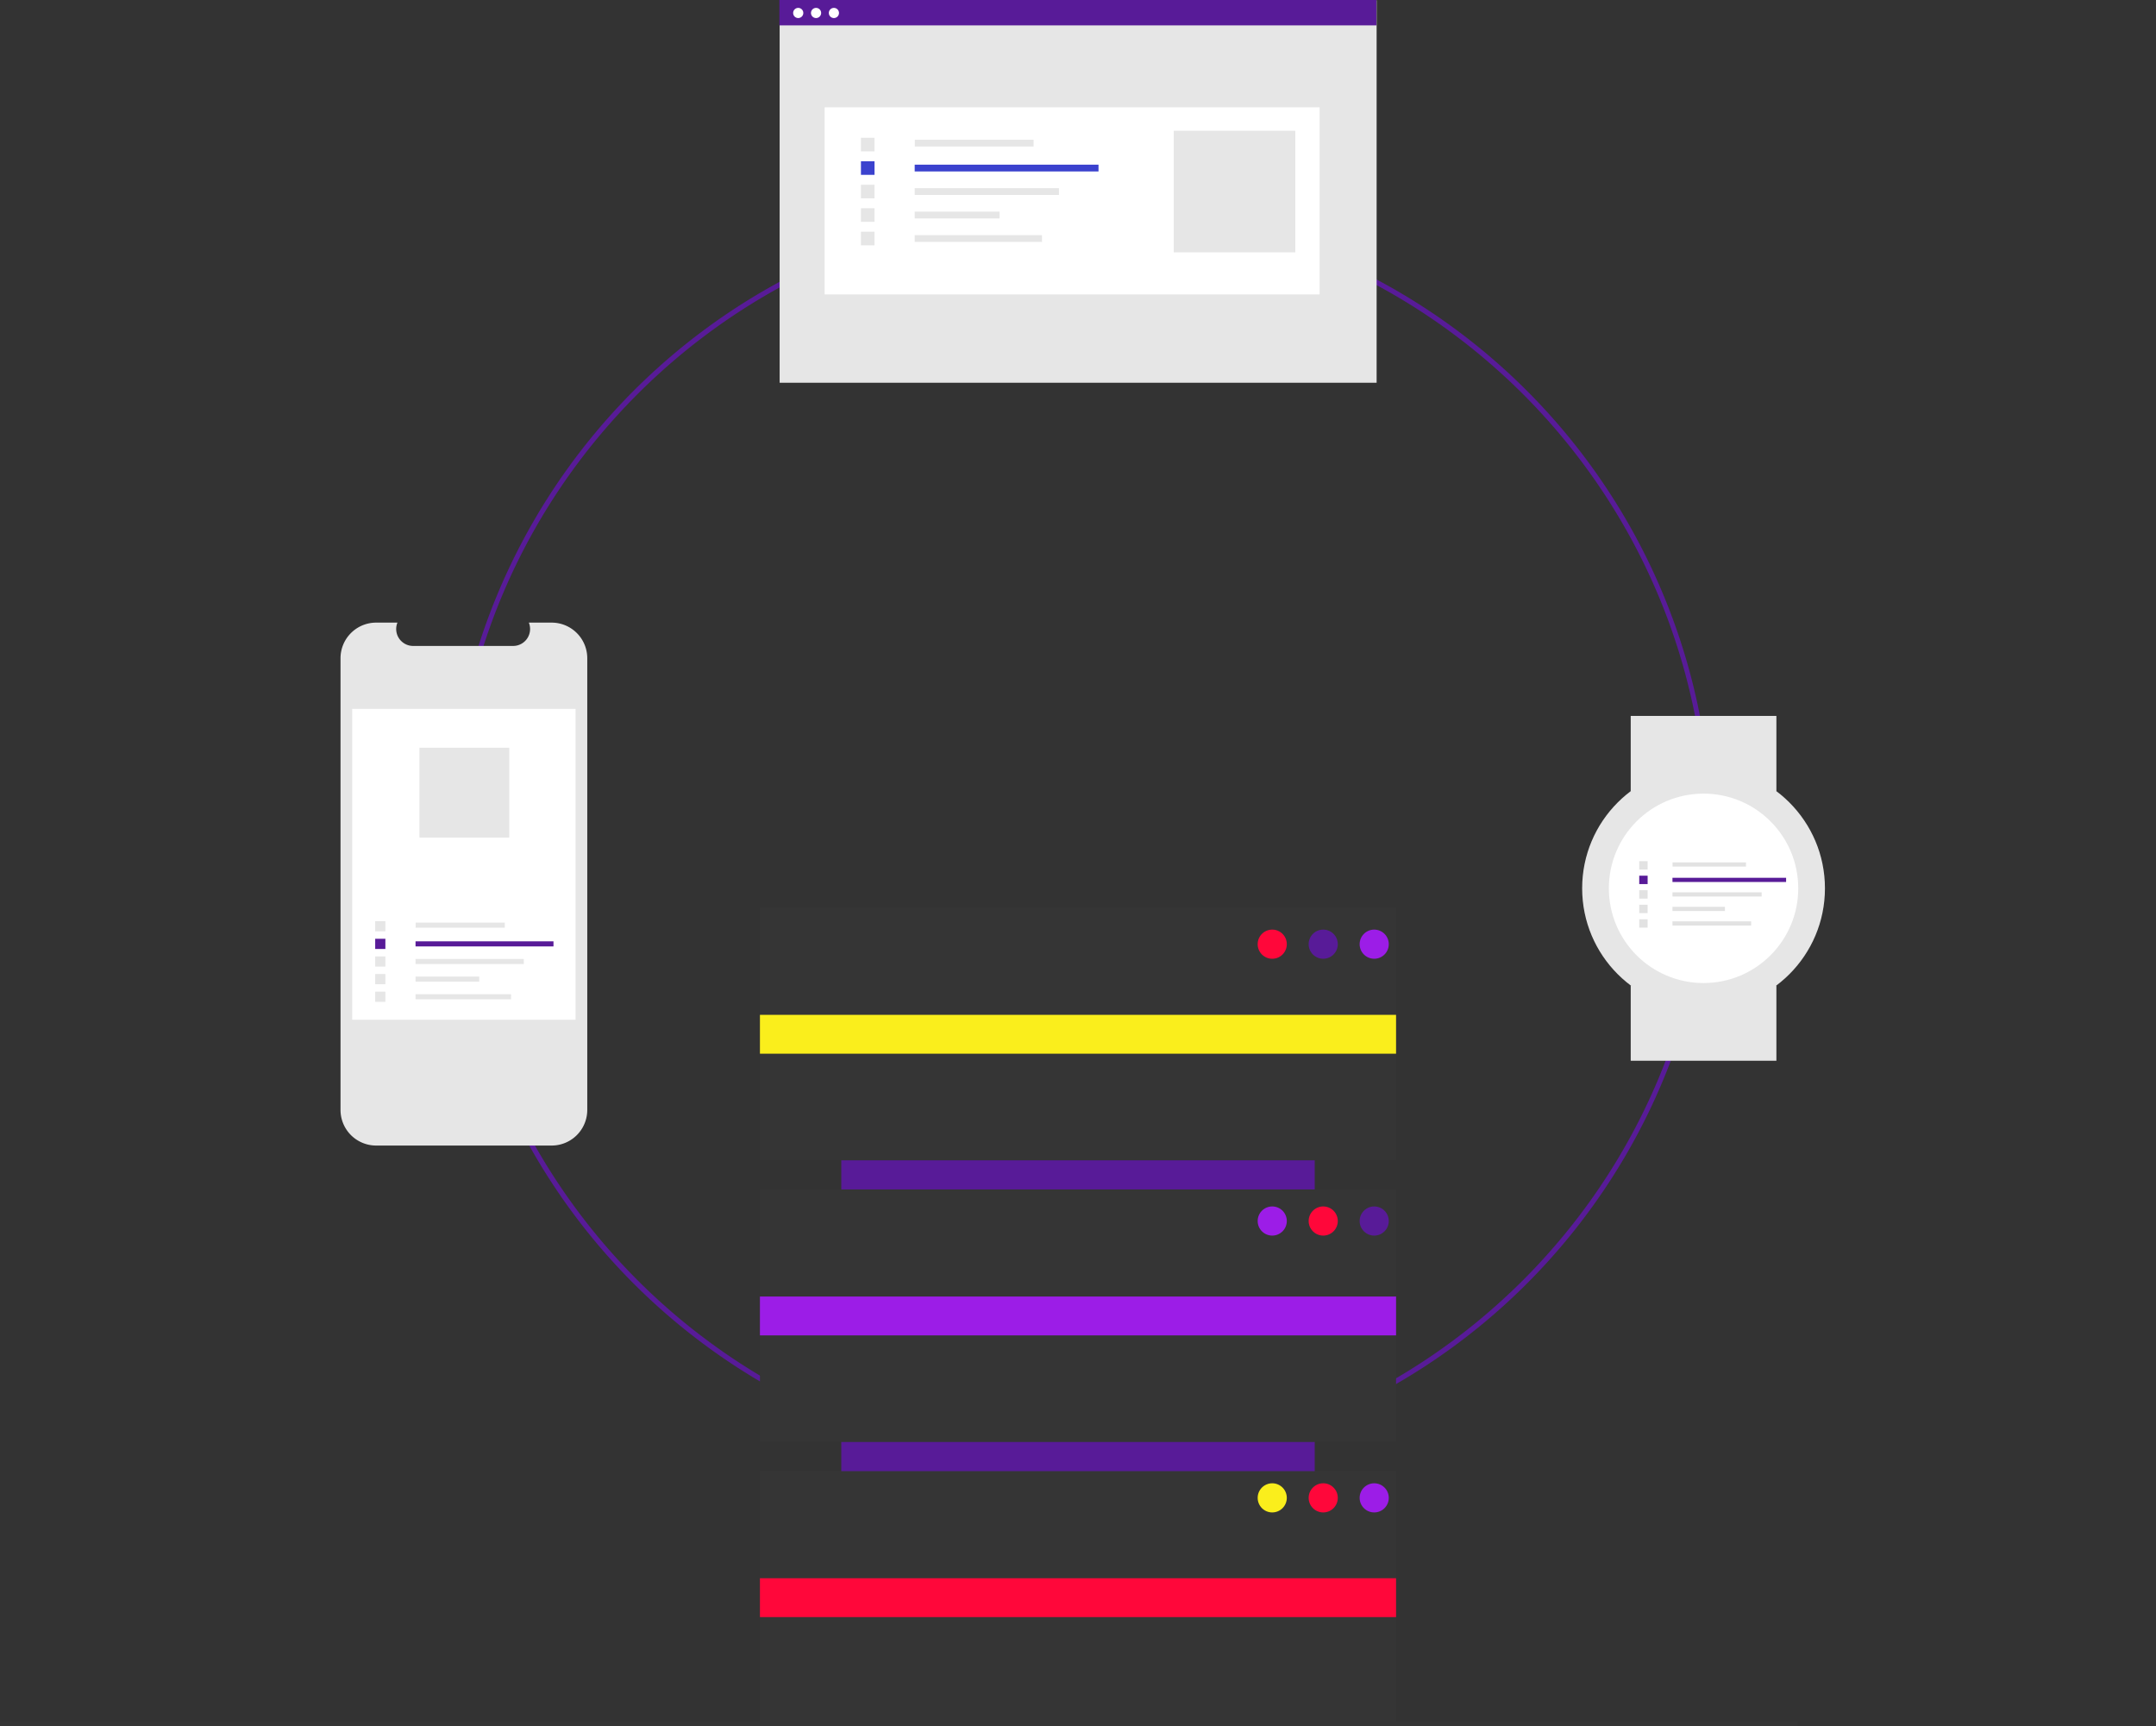 <?xml version="1.0" encoding="UTF-8" standalone="no"?>
<svg
   xmlns:dc="http://purl.org/dc/elements/1.1/"
   xmlns:cc="http://creativecommons.org/ns#"
   xmlns:rdf="http://www.w3.org/1999/02/22-rdf-syntax-ns#"
   xmlns:svg="http://www.w3.org/2000/svg"
   xmlns="http://www.w3.org/2000/svg"
   xmlns:sodipodi="http://sodipodi.sourceforge.net/DTD/sodipodi-0.dtd"
   xmlns:inkscape="http://www.inkscape.org/namespaces/inkscape"
   id="undraw_server_cluster_jwwq"
   width="817.931"
   height="654.72"
   viewBox="0 0 817.931 654.72"
   version="1.1"
   sodipodi:docname="server_the_mess_light.svg"
   inkscape:version="0.92.4 (5da689c313, 2019-01-14)">
  <rect x="0" y="0" width="817.931" height="654.72" fill="#333333" stroke="none"/>
  <defs
     id="defs67" />
  <sodipodi:namedview
     pagecolor="#ffffff"
     bordercolor="#666666"
     borderopacity="1"
     objecttolerance="10"
     gridtolerance="10"
     guidetolerance="10"
     inkscape:pageopacity="0"
     inkscape:pageshadow="2"
     inkscape:window-width="1366"
     inkscape:window-height="705"
     id="namedview65"
     showgrid="false"
     inkscape:zoom="0.36045945"
     inkscape:cx="408.96552"
     inkscape:cy="327.35999"
     inkscape:window-x="-8"
     inkscape:window-y="-8"
     inkscape:window-maximized="1"
     inkscape:current-layer="undraw_server_cluster_jwwq" />
  <path
     id="Trazado_252"
     data-name="Trazado 252"
     d="M580.413,658.361A239.543,239.543,0,1,1,749.8,588.2a239.543,239.543,0,0,1-169.384,70.161Zm0-477.245c-131.069,0-237.7,106.633-237.7,237.7s106.633,237.7,237.7,237.7,237.7-106.632,237.7-237.7-106.633-237.7-237.7-237.7Z"
     transform="translate(-170.586 -101.276)"
     fill="#581b98" />
  <rect
     id="Rectángulo_887"
     data-name="Rectángulo 887"
     width="241.327"
     height="179.613"
     transform="translate(498.772 351.681) rotate(90)"
     fill="#581b98" />
  <rect
     id="Rectángulo_888"
     data-name="Rectángulo 888"
     width="241.327"
     height="95.794"
     transform="translate(288.302 344.311)"
     fill="#353535" />
  <rect
     id="Rectángulo_889"
     data-name="Rectángulo 889"
     width="241.327"
     height="95.794"
     transform="translate(288.302 451.158)"
     fill="#353535" />
  <rect
     id="Rectángulo_890"
     data-name="Rectángulo 890"
     width="241.327"
     height="95.794"
     transform="translate(288.302 558.005)"
     fill="#353535" />
  <rect
     id="Rectángulo_891"
     data-name="Rectángulo 891"
     width="241.327"
     height="14.738"
     transform="translate(288.302 384.929)"
     fill="#faee1c" />
  <rect
     id="Rectángulo_892"
     data-name="Rectángulo 892"
     width="241.327"
     height="14.738"
     transform="translate(288.302 491.776)"
     fill="#9c1de7" />
  <rect
     id="Rectángulo_893"
     data-name="Rectángulo 893"
     width="241.327"
     height="14.738"
     transform="translate(288.302 598.623)"
     fill="#ff073a" />
  <circle
     id="Elipse_61"
     data-name="Elipse 61"
     cx="5.527"
     cy="5.527"
     r="5.527"
     transform="translate(477.127 352.601)"
     fill="#ff073a" />
  <circle
     id="Elipse_62"
     data-name="Elipse 62"
     cx="5.527"
     cy="5.527"
     r="5.527"
     transform="translate(496.47 352.601)"
     fill="#581b98" />
  <circle
     id="Elipse_63"
     data-name="Elipse 63"
     cx="5.527"
     cy="5.527"
     r="5.527"
     transform="translate(515.813 352.601)"
     fill="#9c1de7" />
  <circle
     id="Elipse_64"
     data-name="Elipse 64"
     cx="5.527"
     cy="5.527"
     r="5.527"
     transform="translate(477.127 457.606)"
     fill="#9c1de7" />
  <circle
     id="Elipse_65"
     data-name="Elipse 65"
     cx="5.527"
     cy="5.527"
     r="5.527"
     transform="translate(496.47 457.606)"
     fill="#ff073a" />
  <circle
     id="Elipse_66"
     data-name="Elipse 66"
     cx="5.527"
     cy="5.527"
     r="5.527"
     transform="translate(515.813 457.606)"
     fill="#581b98" />
  <circle
     id="Elipse_67"
     data-name="Elipse 67"
     cx="5.527"
     cy="5.527"
     r="5.527"
     transform="translate(477.127 562.611)"
     fill="#faee1c" />
  <circle
     id="Elipse_68"
     data-name="Elipse 68"
     cx="5.527"
     cy="5.527"
     r="5.527"
     transform="translate(496.47 562.611)"
     fill="#ff073a" />
  <circle
     id="Elipse_69"
     data-name="Elipse 69"
     cx="5.527"
     cy="5.527"
     r="5.527"
     transform="translate(515.813 562.611)"
     fill="#9c1de7" />
  <rect
     id="Rectángulo_894"
     data-name="Rectángulo 894"
     width="681.993"
     height="1.842"
     x="0"
     y="652.878"
     style="fill:#353535;stroke-width:0.913" />
  <path
     id="Trazado_253"
     data-name="Trazado 253"
     d="M389.86,364.5V535.819a13.517,13.517,0,0,1-13.512,13.515H309.77a13.519,13.519,0,0,1-13.52-13.516V364.5a13.519,13.519,0,0,1,13.52-13.515h8.076a6.427,6.427,0,0,0,5.946,8.848h37.957a6.427,6.427,0,0,0,5.946-8.848h8.651A13.517,13.517,0,0,1,389.86,364.5Z"
     transform="translate(-167.067 -114.827)"
     fill="#e6e6e6" />
  <rect
     id="Rectángulo_895"
     data-name="Rectángulo 895"
     width="84.741"
     height="117.9"
     transform="translate(133.618 268.877)"
     fill="#fff" />
  <rect
     id="Rectángulo_896"
     data-name="Rectángulo 896"
     width="33.822"
     height="1.933"
     transform="translate(157.678 349.948)"
     fill="#e6e6e6" />
  <rect
     id="Rectángulo_897"
     data-name="Rectángulo 897"
     width="52.334"
     height="1.933"
     transform="translate(157.644 357.045)"
     fill="#581b98" />
  <rect
     id="Rectángulo_898"
     data-name="Rectángulo 898"
     width="41.07"
     height="1.933"
     transform="translate(157.644 363.731)"
     fill="#e6e6e6" />
  <rect
     id="Rectángulo_899"
     data-name="Rectángulo 899"
     width="24.159"
     height="1.933"
     transform="translate(157.644 370.417)"
     fill="#e6e6e6" />
  <rect
     id="Rectángulo_900"
     data-name="Rectángulo 900"
     width="36.238"
     height="1.933"
     transform="translate(157.644 377.102)"
     fill="#e6e6e6" />
  <rect
     id="Rectángulo_901"
     data-name="Rectángulo 901"
     width="3.865"
     height="3.865"
     transform="translate(142.339 349.393)"
     fill="#e6e6e6" />
  <rect
     id="Rectángulo_902"
     data-name="Rectángulo 902"
     width="3.865"
     height="3.865"
     transform="translate(142.339 356.078)"
     fill="#581b98" />
  <rect
     id="Rectángulo_903"
     data-name="Rectángulo 903"
     width="3.865"
     height="3.865"
     transform="translate(142.339 362.765)"
     fill="#e6e6e6" />
  <rect
     id="Rectángulo_904"
     data-name="Rectángulo 904"
     width="3.865"
     height="3.865"
     transform="translate(142.339 369.451)"
     fill="#e6e6e6" />
  <rect
     id="Rectángulo_905"
     data-name="Rectángulo 905"
     width="3.865"
     height="3.865"
     transform="translate(142.339 376.136)"
     fill="#e6e6e6" />
  <rect
     id="Rectángulo_906"
     data-name="Rectángulo 906"
     width="34.078"
     height="34.078"
     transform="translate(159.12 283.614)"
     fill="#e6e6e6" />
  <path
     id="Trazado_315"
     data-name="Trazado 315"
     d="M0,0H226.482V145.049H0Z"
     transform="translate(295.773 0.128)"
     fill="#e6e6e6" />
  <rect
     id="Rectángulo_908"
     data-name="Rectángulo 908"
     width="187.775"
     height="70.957"
     transform="translate(312.847 40.708)"
     fill="#fff" />
  <rect
     id="Rectángulo_909"
     data-name="Rectángulo 909"
     width="45.066"
     height="2.575"
     transform="translate(347.058 53.001)"
     fill="#e6e6e6" />
  <rect
     id="Rectángulo_910"
     data-name="Rectángulo 910"
     width="69.732"
     height="2.575"
     transform="translate(347.013 62.457)"
     fill="#3b42ce" />
  <rect
     id="Rectángulo_911"
     data-name="Rectángulo 911"
     width="54.723"
     height="2.575"
     transform="translate(347.013 71.365)"
     fill="#e6e6e6" />
  <rect
     id="Rectángulo_912"
     data-name="Rectángulo 912"
     width="32.19"
     height="2.575"
     transform="translate(347.013 80.274)"
     fill="#e6e6e6" />
  <rect
     id="Rectángulo_913"
     data-name="Rectángulo 913"
     width="48.285"
     height="2.575"
     transform="translate(347.013 89.182)"
     fill="#e6e6e6" />
  <rect
     id="Rectángulo_914"
     data-name="Rectángulo 914"
     width="5.15"
     height="5.15"
     transform="translate(326.621 52.261)"
     fill="#e6e6e6" />
  <rect
     id="Rectángulo_915"
     data-name="Rectángulo 915"
     width="5.15"
     height="5.15"
     transform="translate(326.621 61.169)"
     fill="#3b42ce" />
  <rect
     id="Rectángulo_916"
     data-name="Rectángulo 916"
     width="5.15"
     height="5.15"
     transform="translate(326.621 70.078)"
     fill="#e6e6e6" />
  <rect
     id="Rectángulo_917"
     data-name="Rectángulo 917"
     width="5.15"
     height="5.15"
     transform="translate(326.621 78.986)"
     fill="#e6e6e6" />
  <rect
     id="Rectángulo_918"
     data-name="Rectángulo 918"
     width="5.15"
     height="5.15"
     transform="translate(326.621 87.895)"
     fill="#e6e6e6" />
  <rect
     id="Rectángulo_919"
     data-name="Rectángulo 919"
     width="46.109"
     height="46.109"
     transform="translate(445.298 49.599)"
     fill="#e6e6e6" />
  <rect
     id="Rectángulo_920"
     data-name="Rectángulo 920"
     width="226.482"
     height="9.622"
     transform="translate(295.677)"
     fill="#581b98" />
  <circle
     id="Elipse_70"
     data-name="Elipse 70"
     cx="1.931"
     cy="1.931"
     r="1.931"
     transform="translate(300.895 2.988)"
     fill="#fff" />
  <circle
     id="Elipse_71"
     data-name="Elipse 71"
     cx="1.931"
     cy="1.931"
     r="1.931"
     transform="translate(307.664 2.988)"
     fill="#fff" />
  <circle
     id="Elipse_72"
     data-name="Elipse 72"
     cx="1.931"
     cy="1.931"
     r="1.931"
     transform="translate(314.433 2.988)"
     fill="#fff" />
  <rect
     id="Rectángulo_921"
     data-name="Rectángulo 921"
     width="55.266"
     height="28.554"
     transform="translate(618.651 271.545)"
     fill="#e6e6e6" />
  <rect
     id="Rectángulo_922"
     data-name="Rectángulo 922"
     width="55.266"
     height="28.554"
     transform="translate(618.651 373.786)"
     fill="#e6e6e6" />
  <circle
     id="Elipse_73"
     data-name="Elipse 73"
     cx="46.055"
     cy="46.055"
     r="46.055"
     transform="translate(600.229 290.888)"
     fill="#e6e6e6" />
  <circle
     id="Elipse_74"
     data-name="Elipse 74"
     cx="35.923"
     cy="35.923"
     r="35.923"
     transform="translate(610.361 301.02)"
     fill="#fff" />
  <rect
     id="Rectángulo_923"
     data-name="Rectángulo 923"
     width="27.86"
     height="1.592"
     transform="translate(634.52 327.101)"
     fill="#e2e2e2" />
  <rect
     id="Rectángulo_924"
     data-name="Rectángulo 924"
     width="43.109"
     height="1.592"
     transform="translate(634.492 332.946)"
     fill="#581b98" />
  <rect
     id="Rectángulo_925"
     data-name="Rectángulo 925"
     width="33.83"
     height="1.592"
     transform="translate(634.492 338.453)"
     fill="#e2e2e2" />
  <rect
     id="Rectángulo_926"
     data-name="Rectángulo 926"
     width="19.9"
     height="1.592"
     transform="translate(634.492 343.96)"
     fill="#e2e2e2" />
  <rect
     id="Rectángulo_927"
     data-name="Rectángulo 927"
     width="29.85"
     height="1.592"
     transform="translate(634.492 349.468)"
     fill="#e2e2e2" />
  <rect
     id="Rectángulo_928"
     data-name="Rectángulo 928"
     width="3.184"
     height="3.184"
     transform="translate(621.886 326.643)"
     fill="#e2e2e2" />
  <rect
     id="Rectángulo_929"
     data-name="Rectángulo 929"
     width="3.184"
     height="3.184"
     transform="translate(621.886 332.15)"
     fill="#581b98" />
  <rect
     id="Rectángulo_930"
     data-name="Rectángulo 930"
     width="3.184"
     height="3.184"
     transform="translate(621.886 337.657)"
     fill="#e2e2e2" />
  <rect
     id="Rectángulo_931"
     data-name="Rectángulo 931"
     width="3.184"
     height="3.184"
     transform="translate(621.886 343.165)"
     fill="#e2e2e2" />
  <rect
     id="Rectángulo_932"
     data-name="Rectángulo 932"
     width="3.184"
     height="3.184"
     transform="translate(621.886 348.672)"
     fill="#e2e2e2" />
</svg>
